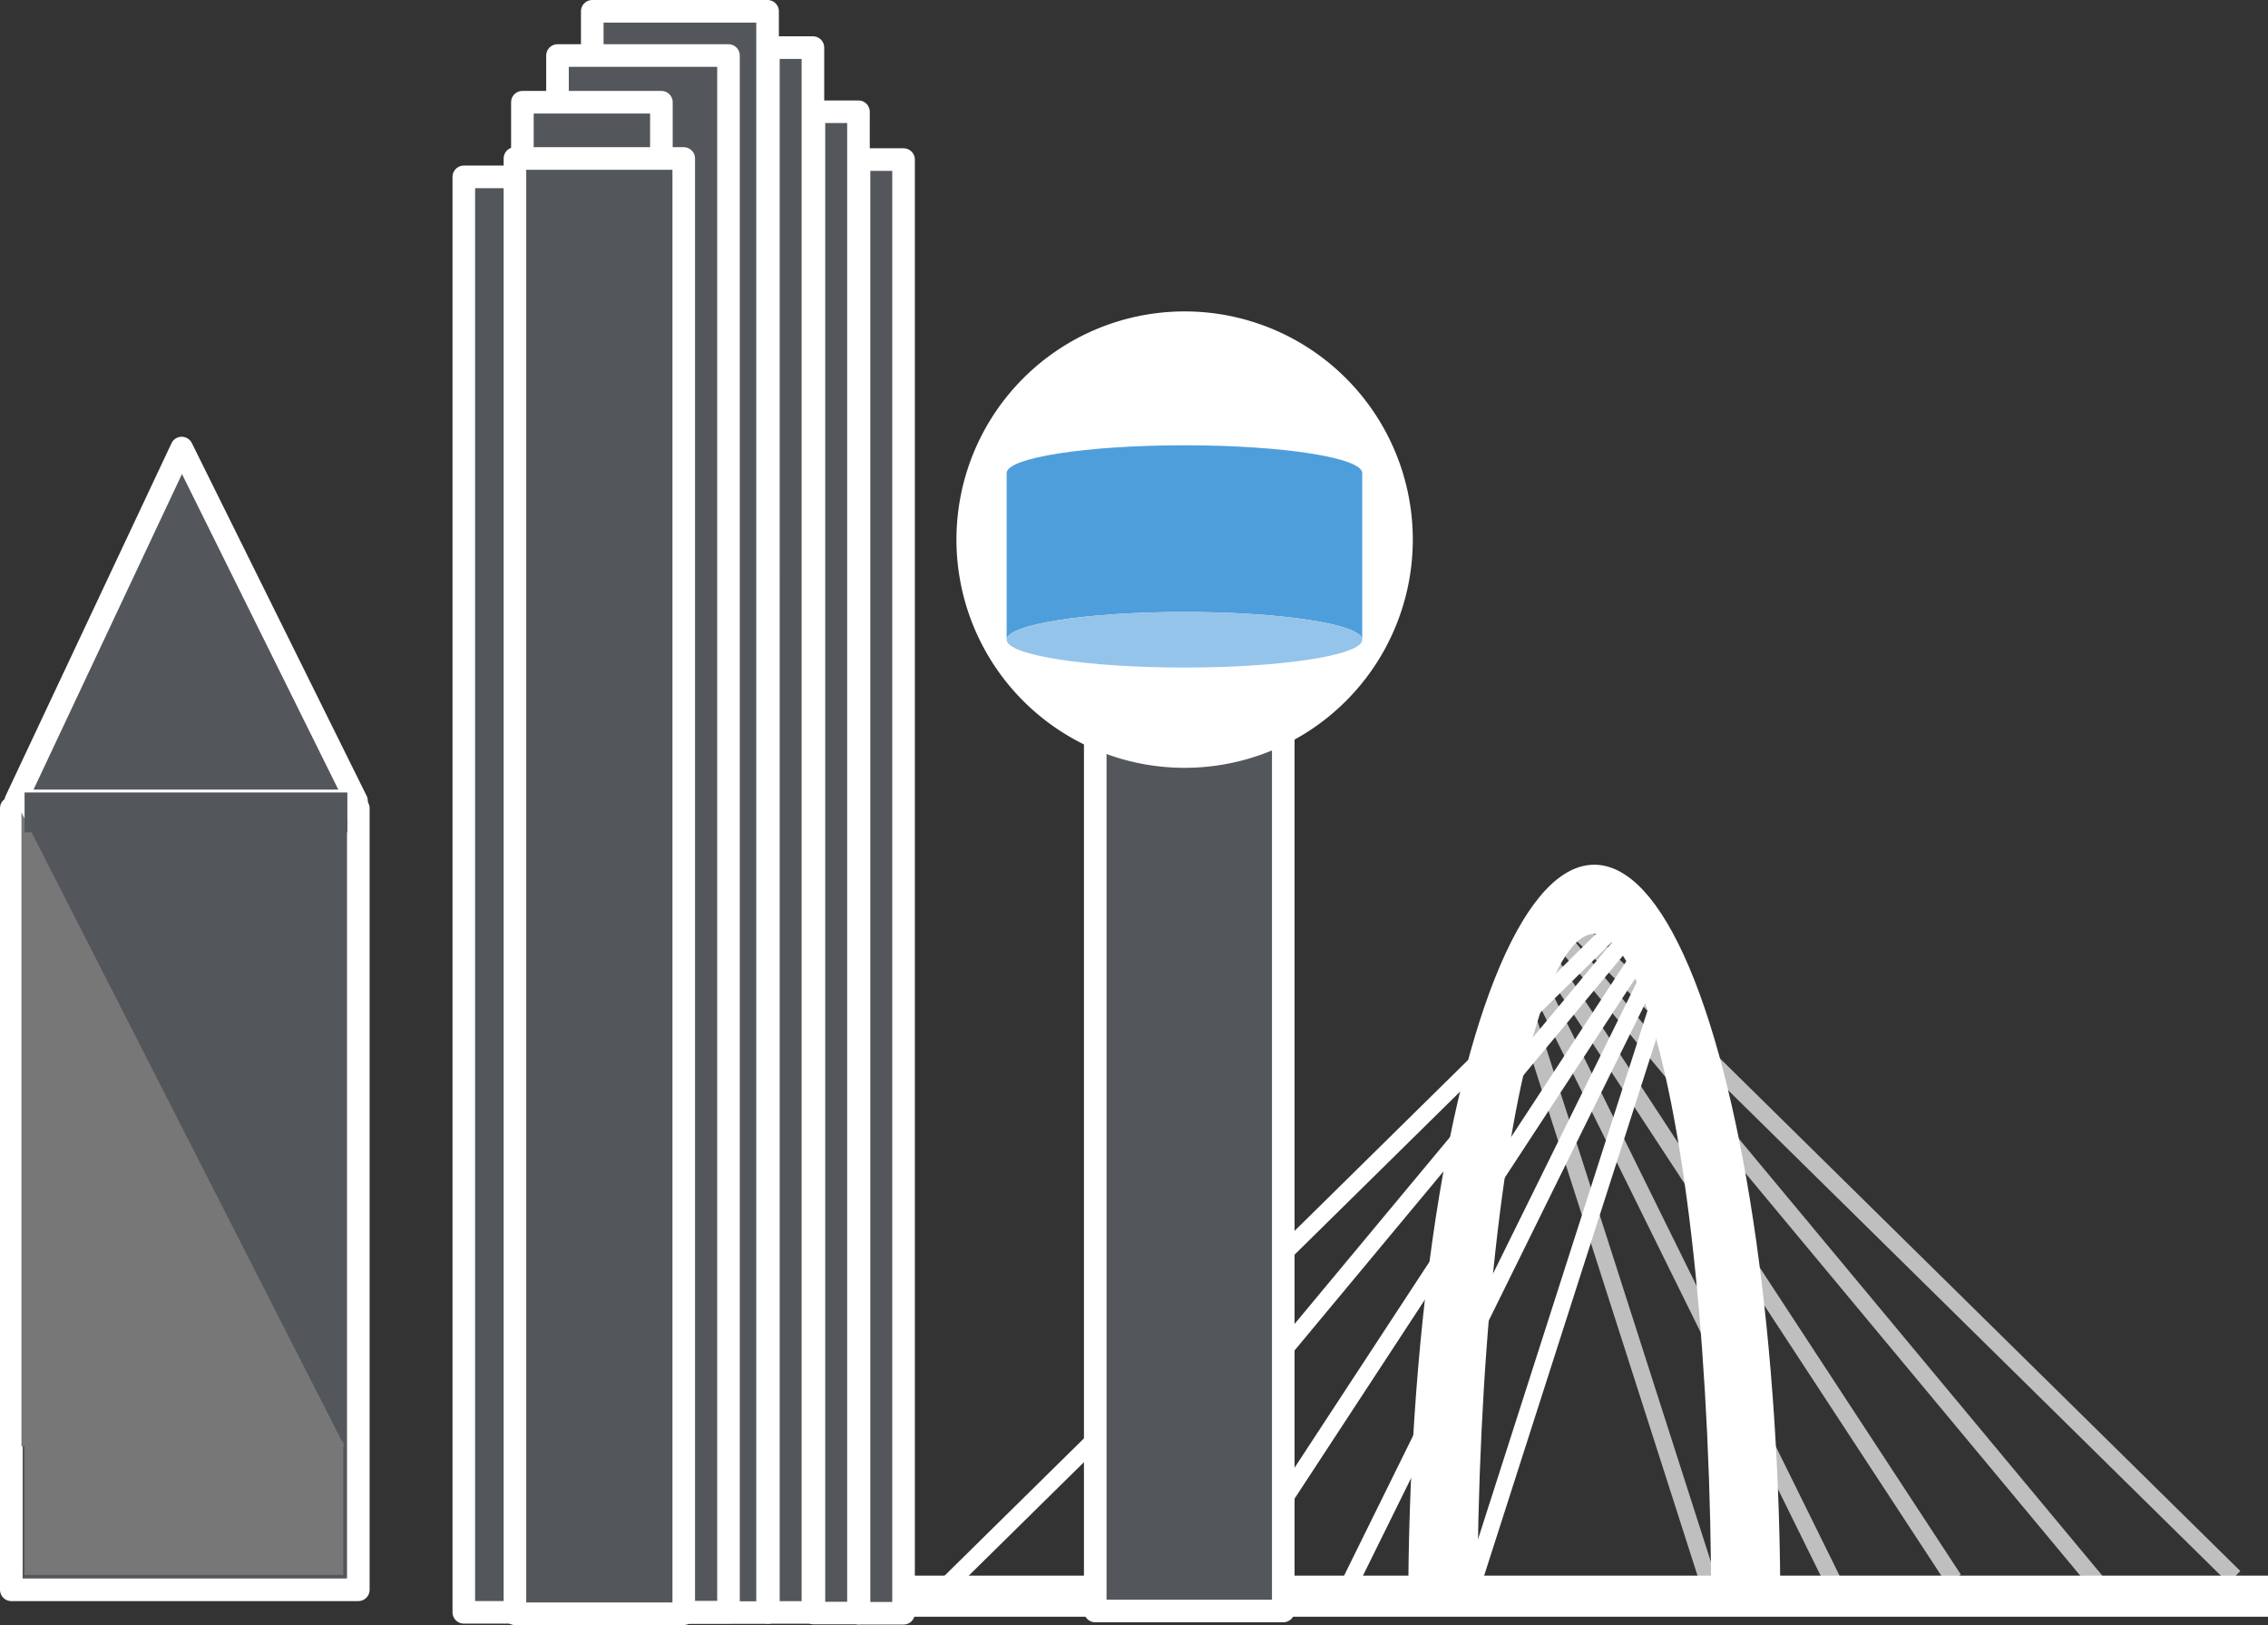 <svg xmlns="http://www.w3.org/2000/svg" viewBox="0 0 401.568 287.688">
  <rect x="0" y="0" width="401.568" height="287.688" fill="#333333" stroke="none"/>
  <defs>
    <style>
      .cls-1 {
        fill: #fff;
      }

      .cls-1, .cls-10, .cls-11, .cls-12, .cls-13, .cls-2, .cls-3, .cls-4, .cls-5, .cls-6, .cls-7, .cls-8, .cls-9 {
        fill-rule: evenodd;
      }

      .cls-2 {
        fill: rgba(0,0,0,0);
      }

      .cls-3, .cls-4, .cls-5, .cls-7 {
        fill: none;
      }

      .cls-3 {
        stroke: #bfbfbf;
      }

      .cls-12, .cls-3, .cls-4, .cls-5, .cls-7 {
        stroke-linejoin: round;
        stroke-miterlimit: 10;
      }

      .cls-3, .cls-5 {
        stroke-width: 3px;
      }

      .cls-12, .cls-4, .cls-5, .cls-7 {
        stroke: #fff;
      }

      .cls-12, .cls-6 {
        fill: #53565a;
      }

      .cls-12, .cls-7 {
        stroke-width: 4px;
      }

      .cls-8 {
        fill: #777;
      }

      .cls-9 {
        fill: #4f9edc;
      }

      .cls-10 {
        fill: #95c4ea;
      }

      .cls-11 {
        fill: #0d51a5;
      }

      .cls-13 {
        fill: #0b3d79;
      }
    </style>
  </defs>
  <g id="Dallas_TX" data-name="Dallas, TX" transform="translate(-267.757 -103.445)">
    <path id="Path_625" data-name="Path 625" class="cls-1" d="M533,273.453h5.827v141.8H533Z" transform="translate(-52.267 -33.358)"/>
    <path id="Path_626" data-name="Path 626" class="cls-1" d="M519.629,273.453h5.827v141.8h-5.827Z" transform="translate(-49.612 -33.358)"/>
    <path id="Path_627" data-name="Path 627" class="cls-2" d="M613.292,305.93,731.583,422.452" transform="translate(-68.208 -39.806)"/>
    <path id="Path_628" data-name="Path 628" class="cls-3" d="M613.292,305.93,731.583,422.452" transform="translate(-68.208 -39.806)"/>
    <path id="Path_629" data-name="Path 629" class="cls-2" d="M610.686,308.455l97.2,116.84" transform="translate(-67.691 -40.307)"/>
    <path id="Path_630" data-name="Path 630" class="cls-3" d="M610.686,308.455l97.2,116.84" transform="translate(-67.691 -40.307)"/>
    <path id="Path_631" data-name="Path 631" class="cls-2" d="M608.339,313.553l72.574,110.79" transform="translate(-67.225 -41.32)"/>
    <path id="Path_632" data-name="Path 632" class="cls-3" d="M608.339,313.553l72.574,110.79" transform="translate(-67.225 -41.32)"/>
    <path id="Path_633" data-name="Path 633" class="cls-2" d="M605,316.056,659.631,426.8" transform="translate(-66.562 -41.816)"/>
    <path id="Path_634" data-name="Path 634" class="cls-3" d="M605,316.056,659.631,426.8" transform="translate(-66.562 -41.816)"/>
    <path id="Path_635" data-name="Path 635" class="cls-2" d="M602.548,320.956l34.013,106.075" transform="translate(-66.075 -42.789)"/>
    <path id="Path_636" data-name="Path 636" class="cls-3" d="M602.548,320.956l34.013,106.075" transform="translate(-66.075 -42.789)"/>
    <path id="Path_637" data-name="Path 637" class="cls-1" d="M578.992,425.789h0c0-46.947,6.2-90.317,16.266-113.728s22.452-23.293,32.487.307,16.188,67.087,16.134,114.034l-11.241-.213h0c.025-42.906-4-82.622-10.56-104.157s-14.651-21.612-21.223-.2-10.622,61.051-10.622,103.957Z" transform="translate(-61.398 -37.554)"/>
    <path id="Path_638" data-name="Path 638" class="cls-4" d="M578.992,425.789h0c0-46.947,6.2-90.317,16.266-113.728s22.452-23.293,32.487.307,16.188,67.087,16.134,114.034l-11.241-.213h0c.025-42.906-4-82.622-10.56-104.157s-14.651-21.612-21.223-.2-10.622,61.051-10.622,103.957Z" transform="translate(-61.398 -37.554)"/>
    <path id="Path_639" data-name="Path 639" class="cls-1" d="M466.085,451.006H708.306v7.266H466.085Z" transform="translate(-38.981 -68.611)"/>
    <path id="Path_640" data-name="Path 640" class="cls-2" d="M594.416,308.288,477.035,423.913" transform="translate(-41.155 -40.274)"/>
    <path id="Path_641" data-name="Path 641" class="cls-5" d="M594.416,308.288,477.035,423.913" transform="translate(-41.155 -40.274)"/>
    <path id="Path_642" data-name="Path 642" class="cls-2" d="M602.186,310.793l-96.454,115.94" transform="translate(-46.852 -40.772)"/>
    <path id="Path_643" data-name="Path 643" class="cls-5" d="M602.186,310.793l-96.454,115.94" transform="translate(-46.852 -40.772)"/>
    <path id="Path_644" data-name="Path 644" class="cls-2" d="M610.568,315.852,538.554,425.789" transform="translate(-53.369 -41.776)"/>
    <path id="Path_645" data-name="Path 645" class="cls-5" d="M610.568,315.852,538.554,425.789" transform="translate(-53.369 -41.776)"/>
    <path id="Path_646" data-name="Path 646" class="cls-2" d="M618.294,318.335l-54.211,109.9" transform="translate(-58.438 -42.269)"/>
    <path id="Path_647" data-name="Path 647" class="cls-5" d="M618.294,318.335l-54.211,109.9" transform="translate(-58.438 -42.269)"/>
    <path id="Path_648" data-name="Path 648" class="cls-2" d="M625.795,323.2,592.043,428.456" transform="translate(-63.989 -43.235)"/>
    <path id="Path_649" data-name="Path 649" class="cls-5" d="M625.795,323.2,592.043,428.456" transform="translate(-63.989 -43.235)"/>
    <path id="Path_650" data-name="Path 650" class="cls-6" d="M269.757,281.479H331.2V419.846H269.757Z" transform="translate(0 -34.951)"/>
    <path id="Path_651" data-name="Path 651" class="cls-7" d="M269.757,281.479H331.2V419.846H269.757Z" transform="translate(0 -34.951)"/>
    <path id="Path_652" data-name="Path 652" class="cls-6" d="M270.734,264.393l29.389-62.469,30.956,62.469Z" transform="translate(-0.194 -19.156)"/>
    <path id="Path_653" data-name="Path 653" class="cls-7" d="M270.734,264.393l29.389-62.469,30.956,62.469Z" transform="translate(-0.194 -19.156)"/>
    <path id="Path_654" data-name="Path 654" class="cls-8" d="M272.69,421.343h56.427v23.645H272.69Z" transform="translate(-0.582 -62.721)"/>
    <path id="Path_655" data-name="Path 655" class="cls-8" d="M272,394.633V282.406l57.211,112.227Z" transform="translate(-0.445 -35.135)"/>
    <path id="Path_656" data-name="Path 656" class="cls-6" d="M272.69,278h57.151v7.062H272.69Z" transform="translate(-0.582 -34.261)"/>
    <path id="Path_657" data-name="Path 657" class="cls-6" d="M509.225,256.806h33.291V418.7H509.225Z" transform="translate(-47.546 -30.052)"/>
    <path id="Path_658" data-name="Path 658" class="cls-7" d="M509.225,256.806h33.291V418.7H509.225Z" transform="translate(-47.546 -30.052)"/>
    <path id="Path_659" data-name="Path 659" class="cls-1" d="M481.058,212.635h0a38.4,38.4,0,0,1,38.4-38.4h0a38.4,38.4,0,0,1,38.4,38.4h0a38.4,38.4,0,0,1-38.4,38.4h0a38.4,38.4,0,0,1-38.4-38.4Z" transform="translate(-41.953 -13.658)"/>
    <path id="Path_660" data-name="Path 660" class="cls-7" d="M481.058,212.635h0a38.4,38.4,0,0,1,38.4-38.4h0a38.4,38.4,0,0,1,38.4,38.4h0a38.4,38.4,0,0,1-38.4,38.4h0a38.4,38.4,0,0,1-38.4-38.4Z" transform="translate(-41.953 -13.658)"/>
    <path id="Path_661" data-name="Path 661" class="cls-9" d="M552.613,235.742h0c0-2.717-14.094-4.919-31.48-4.919s-31.48,2.2-31.48,4.919V206.229c0-2.717,14.094-4.919,31.48-4.919s31.48,2.2,31.48,4.919Z" transform="translate(-43.66 -19.034)"/>
    <path id="Path_662" data-name="Path 662" class="cls-10" d="M552.613,243.053h0c0,2.717-14.094,4.919-31.48,4.919s-31.48-2.2-31.48-4.919h0c0-2.717,14.094-4.919,31.48-4.919S552.613,240.337,552.613,243.053Z" transform="translate(-43.66 -26.345)"/>
    <path id="Path_663" data-name="Path 663" class="cls-2" d="M489.653,235.742h0c0-2.717,14.094-4.919,31.48-4.919s31.48,2.2,31.48,4.919h0c0,2.717-14.094,4.919-31.48,4.919s-31.48-2.2-31.48-4.919V206.229c0-2.717,14.094-4.919,31.48-4.919s31.48,2.2,31.48,4.919v29.513" transform="translate(-43.66 -19.034)"/>
    <path id="Path_664" data-name="Path 664" class="cls-6" d="M398.107,105.445h31.038V388.93H398.107Z" transform="translate(-25.484 0)"/>
    <path id="Path_665" data-name="Path 665" class="cls-7" d="M398.107,105.445h31.038V388.93H398.107Z" transform="translate(-25.484 0)"/>
    <path id="Path_666" data-name="Path 666" class="cls-6" d="M390.424,115.216H420.7V390.794H390.424Z" transform="translate(-23.958 -1.94)"/>
    <path id="Path_667" data-name="Path 667" class="cls-7" d="M390.424,115.216H420.7V390.794H390.424Z" transform="translate(-23.958 -1.94)"/>
    <path id="Path_668" data-name="Path 668" class="cls-6" d="M382.67,125.531h24.612V391.587H382.67Z" transform="translate(-22.419 -3.988)"/>
    <path id="Path_669" data-name="Path 669" class="cls-7" d="M382.67,125.531h24.612V391.587H382.67Z" transform="translate(-22.419 -3.988)"/>
    <path id="Path_670" data-name="Path 670" class="cls-6" d="M369.727,142.02h10.515V396.145H369.727Z" transform="translate(-19.849 -7.262)"/>
    <path id="Path_671" data-name="Path 671" class="cls-7" d="M369.727,142.02h10.515V396.145H369.727Z" transform="translate(-19.849 -7.262)"/>
    <path id="Path_672" data-name="Path 672" class="cls-6" d="M447.077,127.633h7.886V393.42h-7.886Z" transform="translate(-35.207 -4.405)"/>
    <path id="Path_673" data-name="Path 673" class="cls-7" d="M447.077,127.633h7.886V393.42h-7.886Z" transform="translate(-35.207 -4.405)"/>
    <path id="Path_674" data-name="Path 674" class="cls-6" d="M381.021,137.958H410.91v257.63H381.021Z" transform="translate(-22.091 -6.455)"/>
    <path id="Path_675" data-name="Path 675" class="cls-7" d="M381.021,137.958H410.91v257.63H381.021Z" transform="translate(-22.091 -6.455)"/>
    <path id="Path_676" data-name="Path 676" class="cls-11" d="M437.016,113.466H444.9V390.5h-7.886Z" transform="translate(-33.209 -1.593)"/>
    <path id="Path_677" data-name="Path 677" class="cls-12" d="M437.016,113.466H444.9V390.5h-7.886Z" transform="translate(-33.209 -1.593)"/>
    <path id="Path_678" data-name="Path 678" class="cls-13" d="M457.037,138.2h7.886V395.555h-7.886Z" transform="translate(-37.184 -6.504)"/>
    <path id="Path_679" data-name="Path 679" class="cls-12" d="M457.037,138.2h7.886V395.555h-7.886Z" transform="translate(-37.184 -6.504)"/>
  </g>
</svg>
